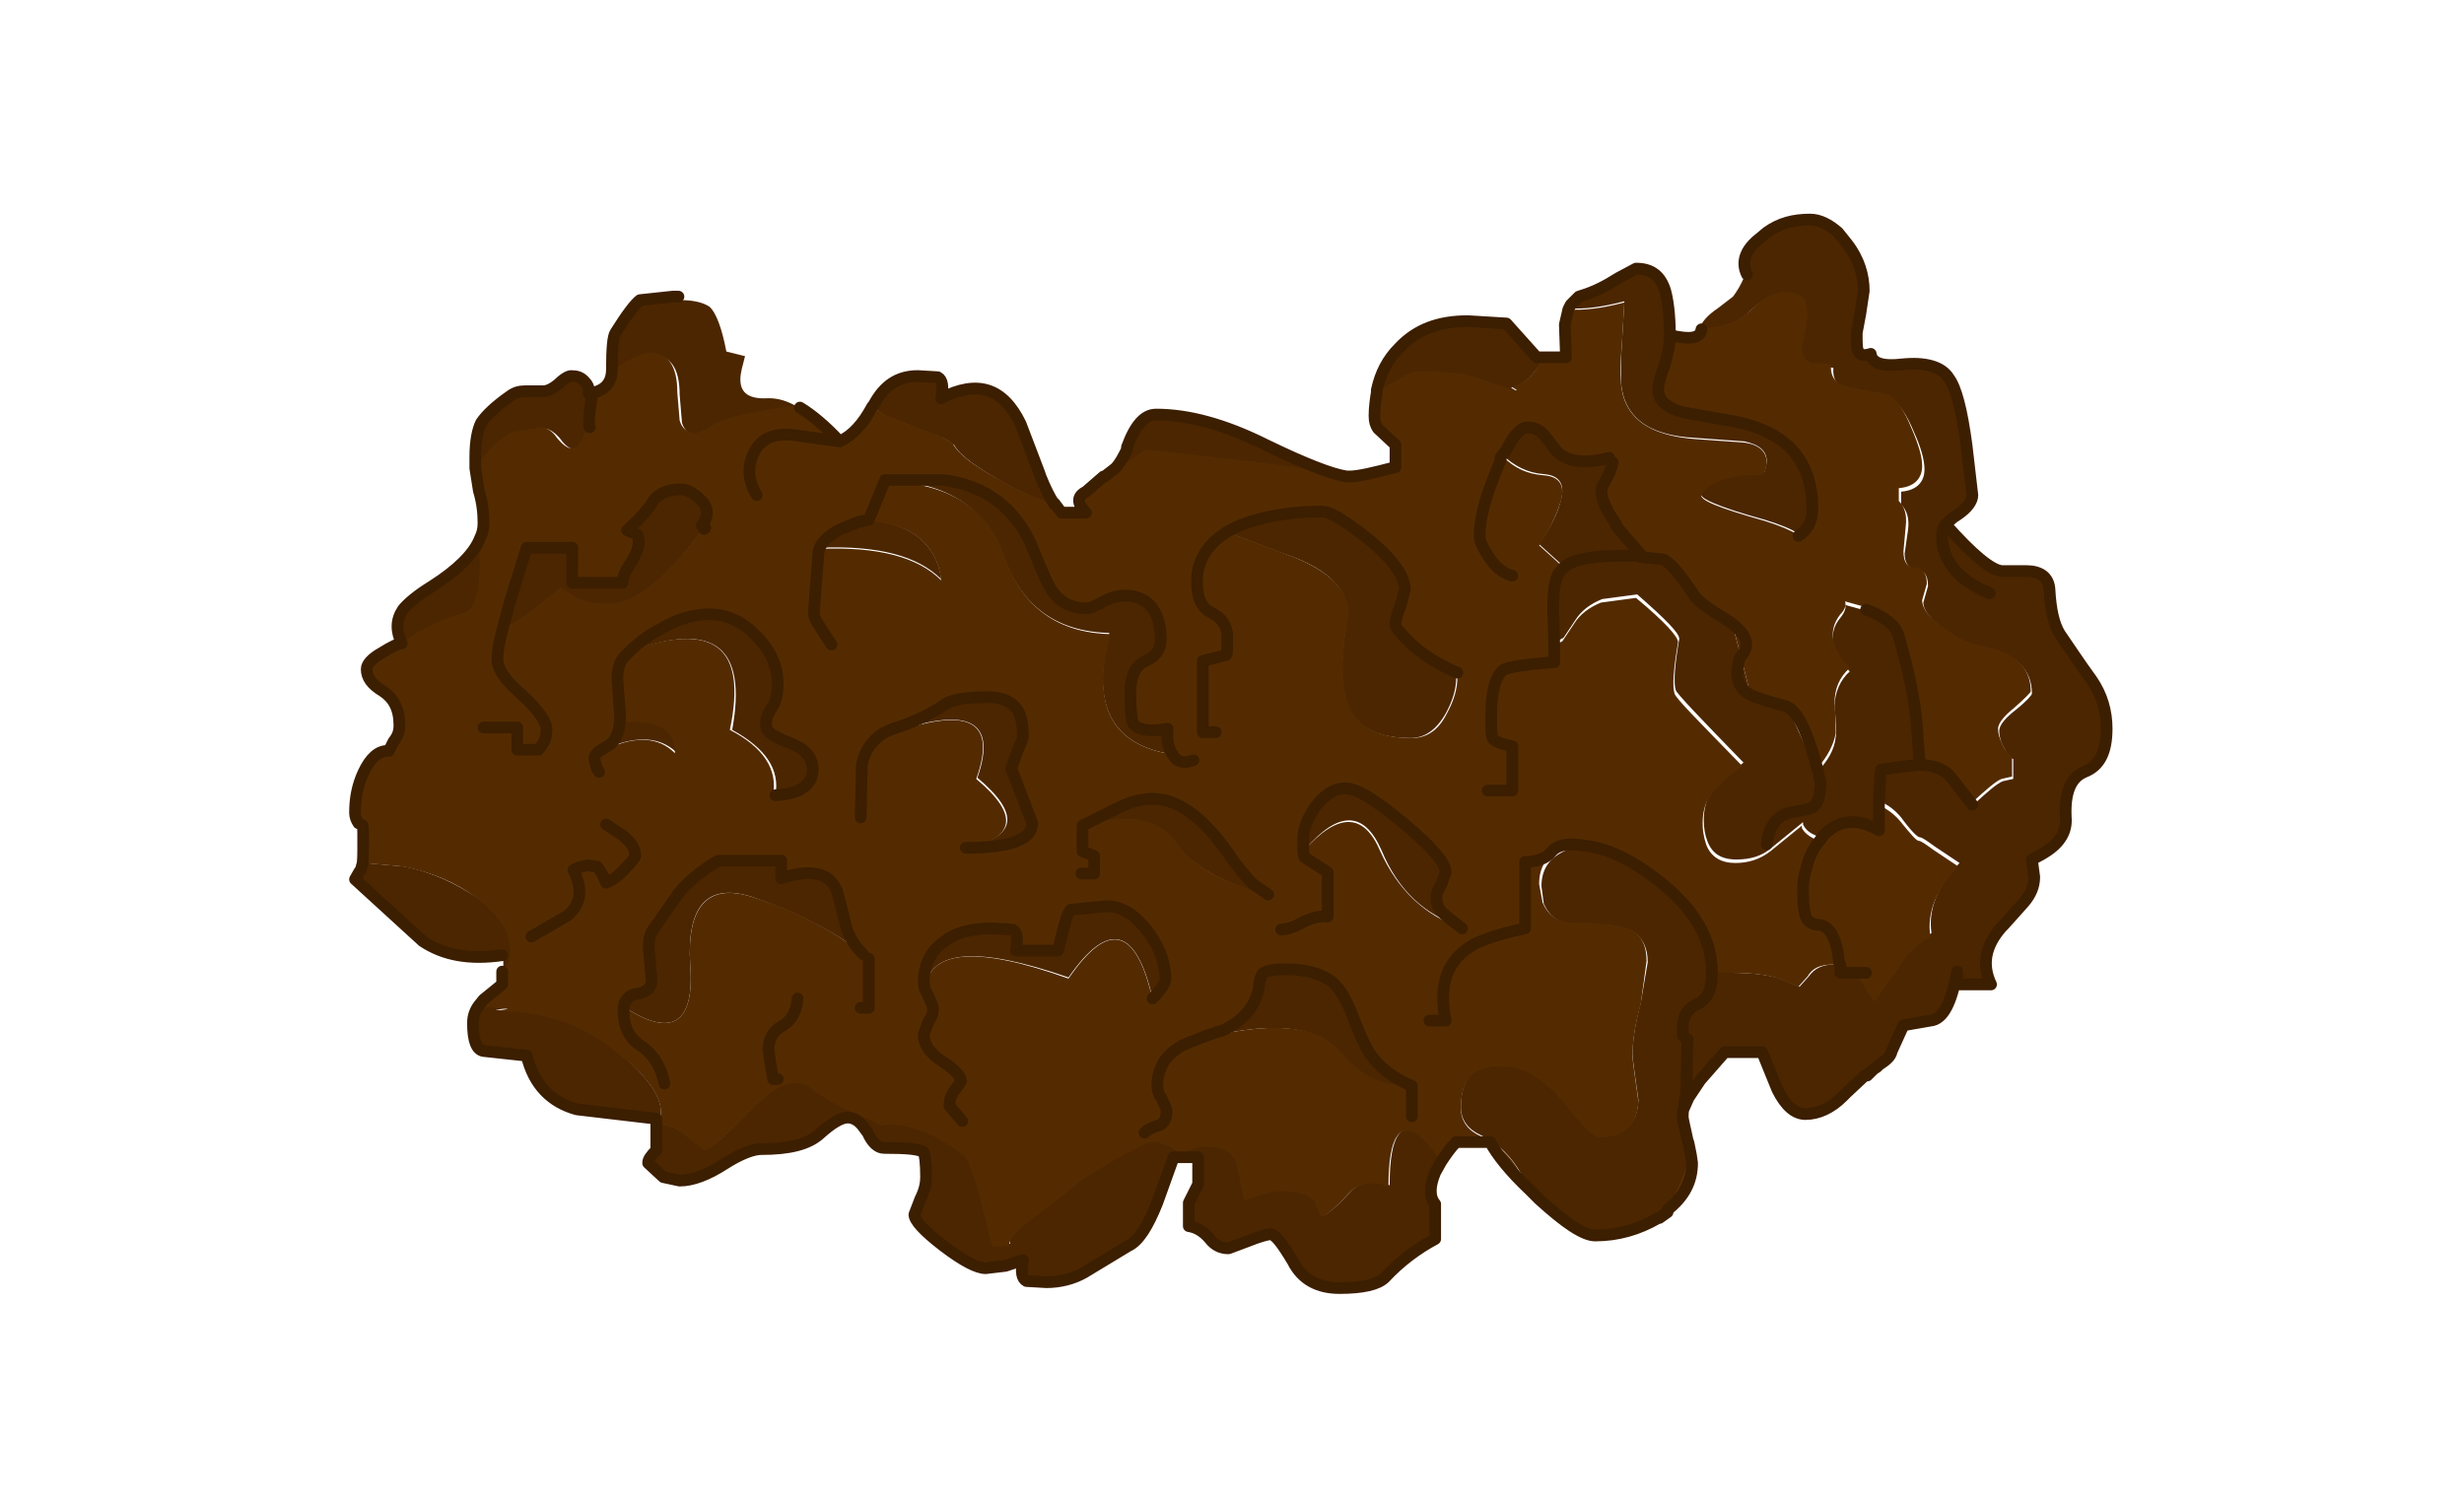 <?xml version="1.0" encoding="utf-8"?>
<!-- Generator: Adobe Illustrator 22.0.1, SVG Export Plug-In . SVG Version: 6.00 Build 0)  -->
<svg version="1.1" id="Layer_1" xmlns="http://www.w3.org/2000/svg" xmlns:xlink="http://www.w3.org/1999/xlink" x="0px" y="0px"
	 viewBox="0 0 211 129" style="enable-background:new 0 0 211 129;" xml:space="preserve">
<style type="text/css">
	.st0{fill:#4B2601;}
	.st1{fill:#542B01;}
	.st2{fill:none;stroke:#3C1E00;stroke-linecap:round;stroke-linejoin:round;stroke-miterlimit:3;}
</style>
<g id="_x31_53" transform="matrix(1, 0, 0, 1, 101, 88)">
	<path class="st0" d="M61.7-33.5c0.7,2.8,1.2,5.2,1.5,7.1l0.3,3.9c1.3,0,2.2,0.4,2.7,1.1l1.8,2.3c1.2-1.1,2-1.8,2.5-2l0.9-0.2v-1.7
		c-0.3-0.1-0.5-0.4-0.8-1c-0.3-0.5-0.4-1-0.4-1.4c0-0.5,0.5-1.1,1.4-1.8c1-0.8,1.4-1.3,1.4-1.4c0-2.1-1.4-3.5-4.3-3.9
		c-0.9-0.1-2-0.6-3.1-1.5c-1.2-0.9-1.9-1.7-1.9-2.4l0.2-0.7l0.2-0.7c0-0.9-0.3-1.4-1-1.4c-0.6-0.1-1-0.5-1-1.4l0.3-2.1
		c0.1-0.9-0.1-1.6-0.6-2.1v-1.1c1.3-0.1,2-0.8,2-1.9c0-0.8-0.3-1.9-0.9-3.2c-0.6-1.5-1.3-2.4-1.9-2.9l-3.2-0.6
		c-1.3-0.2-1.9-0.8-1.8-2L54-56.8c-0.5-0.2-0.8-0.6-0.8-1.3l0.3-1.4l0.2-1.4l-0.2-1.3c-0.3-0.5-0.9-0.7-1.8-0.7
		c-0.8,0-1.7,0.5-2.8,1.5c-1,1-2.5,1.6-4.4,1.6c0.2-0.6,0.7-1.2,1.6-1.8l1.3-1c0.3-0.4,0.7-1,1-1.8c-0.5-1-0.2-2.1,1.1-3.1l0.6-0.5
		c1.1-0.8,2.3-1.1,3.7-1.1c0.8,0,1.6,0.4,2.4,1.1l0.8,1c1,1.3,1.4,2.7,1.4,4l-0.3,2l-0.3,1.6c0,0.8,0,1.3,0.1,1.5
		c0.1,0.4,0.5,0.5,1.1,0.3c0.1,0.8,1,1.1,2.7,0.9c2-0.2,3.4,0.2,4,1.2c0.6,0.8,1.1,2.7,1.5,5.7l0.5,4.3c0,0.5-0.4,1.1-1.3,1.7
		c-0.5,0.3-0.8,0.6-1,1c2.3,2.6,3.9,4,4.8,4h2.1c1.2,0,1.9,0.5,2,1.5c0.2,1.8,0.5,3.1,0.9,3.9c0.6,1.1,1.5,2.4,2.7,3.9
		c0.8,1.3,1.3,2.7,1.3,4.2c0,2-0.6,3.2-1.9,3.7c-1.2,0.5-1.8,1.8-1.6,3.9c0.1,1.2-0.5,2.2-1.8,3c-0.4,0.2-0.7,0.4-1.1,0.6l0.1,1.5
		c0,0.7-0.3,1.5-0.9,2.2l-1.7,1.9l-0.3,0.1l0.1,0C69-7,68.7-5.4,69.5-3.6h-2.9v-1.1c-0.5,2.7-1.2,4.1-2.3,4.2L62-0.1l-1,2.2
		c-0.2,0.4-0.6,0.8-1.1,1.2l0,0l-0.2,0.2c-0.1,0.1-0.3,0.2-0.5,0.4h-0.4l0,0.3l-0.1,0.1l-1.6,1.5l-0.3,0.3c-1,1-2.1,1.5-3.2,1.5
		c-0.9,0-1.7-0.7-2.4-2.1l-1.3-3.2h-3.2l-2.1,2.4l-1,1.5L43.3,6l-0.1,0.9c-0.1,0.3-0.1,0.5-0.1,0.7c0,0.3,0.1,1,0.4,2l0.1,0.3l0.2,1
		v0c-0.6,1.9-1.3,3.5-2,4.8L41,16.1l-0.1,0c-1.6,1-3.4,1.5-5.4,1.5c-1,0-2.5-1-4.8-3.1L30,13.9l-0.7-1.3c-0.8-1.5-2-2.7-3.5-3.4
		c-1.1-0.5-1.7-1.3-1.7-2.4c0-1,0.2-1.8,0.5-2.3c0.5-0.9,1.6-1.3,3.1-1.3c1.8,0,3.5,1,5.2,3.1c1.6,2,2.6,3,3,3c2.2,0,3.3-1,3.4-3.1
		C39,4,38.8,2.7,38.8,2.3c0-1.1,0.2-2.6,0.7-4.4l0.6-3.5c0-1.3-0.5-2.2-1.4-2.7c-0.9-0.4-2.5-0.6-4.9-0.6c-1.3,0-2.1-0.6-2.6-1.7
		L31-12.1c0-1.6,0.8-2.6,2.4-3.2l1.3-0.3c1.1-0.2,2.5,0.2,4,1.1c1.5,0.9,3,2.2,4.5,3.8c1.5,1.6,2.4,3,2.6,4.1L46-4.7l1.1,0
		c2,0,3.6,0.2,4.6,0.6l1.4,0.6l0.8-0.9c0.5-0.7,1.2-1,2.1-1l0.7,0l0,0.4v0.3h1.5l0.3,0.4l1.1,1.7L61.4-5c0.9-1.5,1.9-2.5,3-3.1
		c-0.3-2,0.5-4,2.4-6l-2.1-1.4c-0.7-0.5-1.1-0.8-1.3-0.8c-0.2,0-0.8-0.6-1.6-1.7c-0.5-0.6-1.1-1.1-1.9-1.4l0,2.4
		c-1.9-1-3.5-0.8-4.8,0.5l-0.2,0.3l-0.5-0.3c-0.5-0.2-0.8-0.5-1-0.9l0-0.2l-2.7,2.2c-0.8,0.7-1.8,1-3,1c-1.3,0-2.1-0.5-2.5-1.6
		c-0.2-0.5-0.3-1.1-0.3-1.8c0-0.9,0.2-1.6,0.5-2.1c0.4-0.7,1.4-1.6,2.9-2.8c-3.7-3.8-5.7-5.9-5.8-6.2c-0.2-0.6-0.1-2.1,0.3-4.4
		c0-0.5-1.2-1.7-3.6-3.8l-3,0.4c-1,0.4-1.8,1-2.3,1.8l-1,1.5l-0.7,0.4L32-35.8c0-1.3,0.1-2.2,0.3-2.8l0.1-0.3l0.5-0.6l-2.1-1.9
		c0.9-1.3,1.6-2.6,1.9-3.9c0.3-1.3-0.2-2-1.5-2.1c-1.4-0.1-2.5-0.7-3.5-1.6L27.6-49l0.2-0.3c0.7-1.4,1.3-2.1,1.9-2.1
		c0.5,0,1,0.2,1.4,0.6l1,1.3c0.9,1.1,2.4,1.3,4.6,0.7l0,0.2l0.3,0.2c-0.1,0.6-0.4,1.2-0.8,1.9c-0.4,0.6,0,1.7,1.1,3.4l0,0.1l0.3,0.4
		l0.3-0.2l-0.2,0.3l1.9,2.2l1.9,0.2l2.7,3.1c0.3,0.4,1.3,1.2,3.1,2.3l0.8,3l0.8,3.2c0.6,0.3,1.6,0.6,3.1,1l0.1,0.1l2.5,5.5
		c0.9-0.9,1.5-1.9,1.6-3c0.1-0.5,0-1.4-0.1-2.6c0-1.2,0.5-2.3,1.3-3c-1.6-1.7-1.9-3.3-0.8-4.6c0.4-0.5,0.5-0.9,0.4-1.1l1.8,0.5
		C60.5-35.2,61.4-34.4,61.7-33.5 M60.1-22.2l3-0.4L60.1-22.2 M43.1,0l1-1.9C43.5-1.4,43.1-0.8,43.1,0 M53-42.3
		c-0.6-0.4-1.6-0.8-2.9-1.2c-4-1.1-5.8-1.9-5.4-2.3c0.8-1.1,2.6-1.7,5.2-1.6l0.2-0.2l0.2-0.8c0-1-0.6-1.5-1.9-1.8l-4.2-0.3
		c-4.1-0.2-6.2-1.8-6.4-4.9c0-0.8,0-2,0.1-3.4l0.2-3.4c-1.9,0.5-3.5,0.7-4.8,0.6l0.2-0.4l0.7-0.7l0.3-0.1c1-0.3,2-0.8,3.1-1.5
		l1.5-0.8c1.3,0,2.1,0.6,2.5,1.9c0.2,0.7,0.4,2,0.4,3.8c0,0.8-0.2,1.7-0.5,2.7c-0.4,1-0.5,1.6-0.5,1.9c0,1,0.7,1.6,2.1,2l4.5,0.8
		c4.4,0.9,6.6,3.3,6.6,7.5C54.2-43.5,53.8-42.8,53-42.3 M16.9-54.6c0.3-1.4,0.9-2.6,1.9-3.6c1.5-1.5,3.4-2.3,5.9-2.3l3.3,0.2
		l2.6,2.9h0.6l-0.4,0.7c-0.7,1.1-1.5,1.7-2.4,1.9c0.7,0.4,0.6,0.4-0.1,0.2l-2.4-0.8c-1.2-0.5-3.1-0.7-5.5-0.7
		c-0.5,0-1.6,0.6-3.3,1.7l-0.2,0.1L16.9-54.6 M-6.8-47l0.1,0l0,0l0.9-0.7c0.4-0.5,0.7-1,1-1.6l0-0.1l0-0.1c0.7-1.9,1.5-2.8,2.5-2.8
		c2.7,0,5.8,0.9,9.4,2.6c3.3,1.6,5.6,2.5,6.9,2.7l0,0c-2.9-0.6-8.6-1.3-17.1-2.2l-1.9,1.3C-5.5-47.6-6.1-47.2-6.8-47L-7-46.9
		L-6.8-47 M-10.8-44.9c-0.9-0.1-2.3-0.7-4.3-1.8c-2.3-1.3-3.7-2.3-4.2-3.2l-0.9-0.6c-1.5-0.5-3-1.1-4.5-1.7
		c-0.5-0.2-0.9-0.4-1.3-0.8c0,0.7-0.3,1.2-0.7,1.7c-0.6,0.6-1.4,1-2.5,1c1.1-0.5,2-1.5,2.8-3l0.1-0.1c0.9-1.7,2.1-2.5,3.8-2.5
		l1.7,0.1c0.4,0.2,0.5,0.8,0.3,1.8c3.1-1.6,5.3-0.9,6.8,2.2l1.6,4.2l0.1,0.3C-11.6-46.3-11.2-45.5-10.8-44.9 M5.2-43
		c1.9-0.7,4.2-1.1,6.8-1.1c0.7,0,2,0.7,3.9,2.3c2.1,1.7,3.2,3.1,3.2,4.4L18.8-36c-0.2,0.7-0.4,1.2-0.4,1.5c0,0.2,0.4,0.7,1.3,1.6
		c1,1,2.3,1.8,4,2.5v0.4c0,1-0.3,2-0.9,3.1c-0.8,1.4-1.8,2.1-3,2.1c-3.5,0-5.4-1.4-5.8-4.3c-0.2-1.6,0-3.7,0.4-6.5
		c-0.1-2.2-2-3.9-5.8-5.1l-3.9-1.5l-0.5-0.4L5.2-43 M27.5-48.6l-0.1-0.2l0.3-0.2l-0.1,0.2L27.5-48.6 M17.3-15.2
		c-1.5-3.4-3.7-3.4-6.6,0l0-1.1c0-0.9,0.4-1.9,1.1-2.8c0.8-1,1.6-1.5,2.5-1.5c1,0,2.6,1,5,3s3.6,3.4,3.6,4.2l-0.4,1.1
		c-0.2,0.5-0.4,0.9-0.4,1.1c0,0.6,0.3,1.1,0.8,1.5l1.4,1.1C21-9.6,18.7-11.8,17.3-15.2 M-0.4-15.8c-1.5-2.1-4.1-2.5-8-1.4l3-1.5
		c1-0.5,2.1-0.8,3-0.8c2.1,0,4.2,1.5,6.3,4.4c1.1,1.5,1.8,2.5,2.3,2.9l1.3,0.9C3.7-12.4,1-13.9-0.4-15.8 M-42.1,9.3l1.4,1.1
		c0.5,0,1.8-1.1,4-3.4c2-2.1,3.6-2.8,4.9-2.1c1.3,1.1,3.1,2,5.4,2.8l0.9,0.5l0.6-0.1c2.1,0,4.3,0.9,6.6,2.7c0.5,0.8,0.9,2.1,1.4,3.9
		l1,3.9l1.4-0.1c-0.1-0.6,0.5-1.3,1.6-2l3.1-2.4c0.8-0.9,2.3-1.9,4.4-3c1.8-1,2.8-1.5,3-1.5c1.3,0,2.1,0.4,2.6,1.3
		c0.5-0.6,1.2-0.9,2.2-0.9c1.6,0,2.5,0.6,2.7,1.9c0.3,1.7,0.5,2.6,0.6,2.7C7,14.2,8,13.9,8.8,13.9c1.5,0,2.4,0.3,2.9,0.9l0.5,1.3
		c0.5-0.1,1.3-0.8,2.4-2c0.8-0.9,2-1.1,3.4-0.6c0-4.4,1-5.7,2.9-4.1c0.6,0.5,1.1,1.2,1.6,2.1l-0.5,0.9c-0.5,1.2-0.5,2.1,0,2.7v3
		c-1.5,0.8-3,1.9-4.3,3.3c-0.6,0.6-1.9,0.9-3.9,0.9c-1.8,0-3.2-0.7-4-2.3c-0.9-1.5-1.5-2.3-1.9-2.3c-0.3,0-1,0.2-2,0.6l-1.6,0.6
		c-0.7,0-1.2-0.3-1.6-0.8c-0.5-0.6-1.1-1-1.8-1.1V15l0.4-0.8l0.4-0.8v-2.3h-2.1l-1.4,3.9c-0.8,2-1.6,3.3-2.5,3.7l-3.8,2.3
		c-0.9,0.5-2,0.8-3.2,0.8l-1.7-0.1c-0.4-0.2-0.5-0.8-0.3-1.8l-1.5,0.5l-1.7,0.2c-0.7,0-1.9-0.6-3.6-1.9c-1.7-1.3-2.5-2.2-2.5-2.7
		l0.5-1.3c0.4-0.8,0.5-1.4,0.5-1.9c0-1.2-0.1-1.9-0.2-2.1c-0.3-0.3-1.4-0.4-3.4-0.4c-0.5,0-1-0.4-1.4-1.3l-0.3-0.4
		c-0.4-0.6-0.9-0.9-1.4-0.9c-0.6,0-1.4,0.5-2.4,1.4c-1,0.9-2.6,1.3-5,1.3c-0.7,0-1.8,0.4-3.2,1.3c-1.4,0.9-2.7,1.4-3.8,1.4l-1.4-0.3
		l-1.3-1.2c0-0.3,0.2-0.6,0.7-1.1V8.2C-43.6,8.3-42.8,8.7-42.1,9.3 M-57.5-1.7l-1.1,0.2c3.9-0.1,7.4,1.1,10.4,3.5
		c2.5,2,3.8,3.8,3.8,5.2v0.5l-6.8-0.8c-2.2-0.6-3.7-2.1-4.3-4.6L-59.6,2c-0.6-0.1-0.9-0.9-0.9-2.4c0-0.6,0.2-1.1,0.5-1.5L-57.5-1.7
		 M-69.8-14.1l3.4,0.3c2.5,0.5,4.5,1.5,6.3,2.7c1.9,1.4,2.9,3,2.9,4.6c0,0.5-0.2,1.1-0.7,1.8v-1.5c-2.8,0.4-5,0-6.8-1.2l-5.8-5.3
		l0.4-0.7l0.1-0.1l0.1-0.4L-69.8-14.1 M-61-35.4c-1.6,0.4-3.4,1.2-5.4,2.6c-0.5-1.1-0.5-2,0.1-2.9c0.4-0.5,1.2-1.2,2.5-2
		c2.2-1.4,3.6-2.8,4.1-4.1C-59.4-37.8-59.9-35.6-61-35.4 M-50.5-51.4c0,0.4-0.2,0.8-0.4,1.2c-0.3,0.5-0.5,0.7-0.8,0.7
		c-0.4,0-0.9-0.3-1.3-0.9c-0.5-0.6-1-0.9-1.4-0.9l-2.3,0.4c-0.9,0.3-2,1.3-3.4,3.1l0-1c0-1.3,0.2-2.3,0.5-2.9
		c0.4-0.6,1.2-1.4,2.5-2.3c0.4-0.3,0.8-0.4,1.3-0.4l1.5,0c0.4,0,0.8-0.2,1.3-0.6c0.5-0.5,0.9-0.7,1.1-0.7c0.5,0,0.8,0.1,1.1,0.4
		c0.3,0.3,0.5,0.6,0.4,1.1C-50.6-52.4-50.6-51.5-50.5-51.4 M-39.4-51.6c-1,0.6-1.6,0.9-1.8,0.9c-0.7,0-1.2-0.4-1.4-1.1l-0.2-2.4
		c0-2.3-0.8-3.4-2.4-3.4c-0.6,0-1.6,0.5-3.2,1.5c0-1.8,0.1-2.8,0.3-3.1c1-1.6,1.7-2.5,2.1-2.8l2.8-0.3h0.5c1.3,0,2.1,0.3,2.5,0.6
		c0.5,0.5,1,1.7,1.4,3.8l1.6,0.4c-0.2,0.8-0.4,1.4-0.4,2c0,1.2,0.8,1.7,2.4,1.6c0.8,0,1.6,0.2,2.6,0.8
		C-36.2-52.6-38.5-52.1-39.4-51.6 M1.3,1.1c0.7-0.3,1.5-0.6,2.5-0.9c1.8-0.9,2.7-2.1,3-3.6C6.8-4,7-4.4,7.1-4.6c0.3-0.3,1-0.4,2-0.4
		c1.8,0,3.1,0.4,4,1.1c0.6,0.5,1.2,1.5,1.7,2.8c0.6,1.6,1.1,2.7,1.5,3.3c0.8,1.2,2,2.1,3.6,2.8c-2.2,0.4-4.2-0.5-6.2-2.8
		C11.8-0.3,7.6-0.6,1.3,1.1 M-58-34l0.7-2.6l1.4-4.5h3.9v3h4.3c0-0.4,0.2-0.9,0.7-1.7c0.5-0.7,0.7-1.4,0.7-1.9l-0.1-0.5l-0.9-0.4
		c0.9-0.8,1.7-1.6,2.3-2.6c0.5-0.6,1.3-0.9,2.3-0.9c0.5,0,1.1,0.3,1.7,0.9c0.7,0.7,0.7,1.4,0.1,2.2c0.1,0,0.3,0.1,0.3,0.2l-0.1,0.1
		l-1.9,2.3c-2.5,2.9-4.6,4.3-6.4,4.3c-1.3,0-2.3-0.2-3-0.7c-0.7-0.5-1.1-0.7-1.1-0.7l-2.9,2.3L-58-34 M-20.4-38.4
		c-2-2-5.4-2.9-10.4-2.7c0.2-0.5,0.8-1.1,1.8-1.6l1.5-0.6l0.9-0.2C-22.9-43.1-20.8-41.4-20.4-38.4 M-6-33.8
		c-4.5-0.1-7.6-2.3-9.1-6.7c-1.5-4-4.8-6.2-10.1-6.4h5c3.7,0.5,6.3,2.5,7.7,6c0.8,2,1.3,3.1,1.6,3.5c0.7,1,1.7,1.5,3,1.5
		c0.2,0,0.7-0.2,1.4-0.6S-5.1-37-4.6-37c1,0,1.8,0.4,2.3,1.1c0.5,0.7,0.7,1.6,0.7,2.7c0,0.8-0.4,1.4-1.3,1.8s-1.3,1.4-1.3,2.7
		c0,1.5,0.1,2.3,0.2,2.6c0.4,0.6,1.4,0.8,3,0.5C-1.1-24.7-1-24-0.6-23.4C-5.8-24.2-7.6-27.6-6-33.8 M-42.3-49.6l-0.1-0.5L-42.3-49.6
		L-42.3-49.6 M-47.1-32.2c0.7-0.7,1.6-1.4,2.6-1.9c1.5-0.9,2.9-1.3,4.2-1.3c1.5,0,2.9,0.6,4.1,1.9c1.2,1.2,1.8,2.6,1.8,4
		c0,1-0.2,1.7-0.5,2.1s-0.5,0.9-0.5,1.5s0.7,1,2,1.5c1.3,0.5,2,1.2,2,2.3c0,1.3-1.1,2.1-3.2,2.2c0.4-2.2-0.8-4-3.7-5.6
		C-37-32.6-39.8-34.9-47.1-32.2 M-48-26.2c3.3-0.4,4.9,0.5,4.9,2.6c-1.4-1.3-3.3-1.4-5.8-0.4l-0.1-0.1C-48.5-24.3-48.1-25-48-26.2
		 M-47.6-1.8c0.1-0.6,0.5-1,1.1-1.1c0.8-0.1,1.3-0.5,1.3-1.1l-0.2-2.3c-0.1-0.9,0-1.5,0.2-1.9l2.3-3.3c0.8-1,1.9-1.9,3.4-2.8h5.4
		v1.5c2.8-0.9,4.4-0.4,4.9,1.5l0.7,2.8c0.3,0.9,0.8,1.6,1.4,2.2c-2.5-2-5.7-3.6-9.5-4.9c-3.8-1.2-5.6,0.7-5.3,5.8
		C-41.5-0.3-43.5,0.9-47.6-1.8 M-25.9-24.8c0.4-0.4,0.9-0.6,1.4-0.8c1.6-0.5,3.1-1.2,4.3-2c0.6-0.5,1.9-0.7,3.8-0.7
		c1.1,0,1.8,0.3,2.3,0.8c0.5,0.5,0.7,1.4,0.7,2.6c0,0.1-0.2,0.6-0.5,1.3l-0.5,1.4l1.8,4.7c0,1.4-1.9,2.1-5.7,2.1
		c4.4-0.9,4.7-2.9,1-6C-15.5-26.6-18.3-27.7-25.9-24.8 M-21.8-3.3l-0.1-0.5c0-1.6,0.6-2.8,1.8-3.6c1-0.8,2.4-1.1,4.1-1.1l1.7,0.1
		c0.4,0.2,0.5,0.8,0.3,1.8h3.6c0.5-2.1,0.8-3.3,1.1-3.5l3.1-0.3c1.3,0,2.5,0.8,3.6,2.3c1,1.4,1.4,2.7,1.4,3.9c0,0.4-0.4,1-1.1,1.7
		c-1.4-6.1-3.8-6.7-7.2-1.8C-17.3-7-21.4-6.7-21.8-3.3"/>
	<path class="st1" d="M-60-1.8l0.4-0.5l1.6-1.3v-1.1c0.5-0.6,0.7-1.2,0.7-1.8c0-1.7-1-3.2-2.9-4.6c-1.7-1.3-3.8-2.2-6.3-2.7
		l-3.4-0.3l-0.1,0.3c0.1-0.2,0.1-0.9,0.1-2c0-1.1,0-1.6-0.1-1.4c-0.1,0.1-0.2,0-0.4-0.3c-0.2-0.3-0.3-0.6-0.3-0.9
		c0-1.2,0.2-2.3,0.7-3.4c0.6-1.3,1.3-1.9,2.1-1.9l0.1,0l0.4-0.8c0.4-0.5,0.5-0.9,0.5-1.4c0-1.4-0.5-2.3-1.4-2.9
		c-1-0.6-1.4-1.2-1.4-1.9c0-0.4,0.4-0.9,1.3-1.4c0.8-0.5,1.4-0.8,1.7-0.8c2-1.4,3.8-2.2,5.4-2.6c1.1-0.3,1.6-2.4,1.3-6.4
		c0.2-0.4,0.3-0.8,0.3-1.3c0-0.9-0.1-1.8-0.4-2.8l-0.3-1.9c1.3-1.7,2.4-2.8,3.4-3.1l2.3-0.4c0.5,0,1,0.3,1.4,0.9
		c0.5,0.6,0.9,0.9,1.3,0.9c0.3,0,0.5-0.2,0.8-0.7c0.2-0.4,0.4-0.8,0.4-1.2c-0.1-0.1-0.1-1,0.2-2.7c1.4-0.2,2-0.9,2-2.1
		c1.6-1,2.6-1.5,3.2-1.5c1.6,0,2.4,1.1,2.4,3.4l0.2,2.4c0.2,0.7,0.7,1.1,1.4,1.1c0.2,0,0.8-0.3,1.8-0.9c0.9-0.5,3.2-1,6.9-1.5
		c1,0.6,2.2,1.6,3.4,2.9c1.1,0,2-0.4,2.5-1c0.4-0.5,0.7-1,0.7-1.7c0.3,0.3,0.8,0.6,1.3,0.8c1.5,0.6,3,1.2,4.5,1.7l0.9,0.6
		c0.5,0.9,1.8,1.9,4.2,3.2c2,1.1,3.4,1.7,4.3,1.8l0.6,0.8H-8c-0.8-0.8-0.8-1.4,0-1.8l1.2-1.1c0.6-0.2,1.3-0.6,2-1.1l1.9-1.3
		c8.5,0.9,14.2,1.6,17.1,2.2l0,0h0.3c0.7,0,2-0.3,3.9-0.8v-1.9L17-51.3c-0.2-0.3-0.3-0.6-0.3-1.1c0-0.7,0.1-1.4,0.2-2l0.2-0.1
		c1.7-1.1,2.8-1.7,3.3-1.7c2.5,0,4.3,0.2,5.5,0.7l2.4,0.8c0.7,0.2,0.8,0.2,0.1-0.2c1-0.2,1.8-0.8,2.4-1.9l0.4-0.7h1.9L33-60.2
		l0.3-1.3c1.3,0.1,2.9-0.1,4.8-0.6l-0.2,3.4c-0.1,1.4-0.2,2.6-0.1,3.4c0.2,3,2.3,4.6,6.4,4.9l4.2,0.3c1.3,0.2,1.9,0.8,1.9,1.8
		l-0.2,0.8l-0.2,0.2c-2.6-0.1-4.4,0.5-5.2,1.6c-0.3,0.5,1.5,1.2,5.4,2.3c1.3,0.4,2.2,0.8,2.9,1.2c0.8-0.5,1.2-1.3,1.2-2.3
		c0-4.1-2.2-6.6-6.6-7.5L43-52.8c-1.4-0.4-2.1-1-2.1-2c0-0.2,0.2-0.8,0.5-1.9c0.4-1,0.5-1.9,0.5-2.7c1.7,0.4,2.6,0.3,2.7-0.5
		c1.9,0,3.3-0.6,4.4-1.6c1-1,2-1.5,2.8-1.5c0.9,0,1.5,0.3,1.8,0.7l0.2,1.3l-0.2,1.4l-0.3,1.4c0,0.6,0.3,1.1,0.8,1.3l1.7,0.1
		c-0.1,1.2,0.5,1.8,1.8,2l3.2,0.6c0.6,0.4,1.3,1.4,1.9,2.9c0.6,1.4,0.9,2.4,0.9,3.2c0,1.1-0.7,1.8-2,1.9v1.1
		c0.5,0.5,0.7,1.2,0.6,2.1L62-40.8c0,0.9,0.3,1.4,1,1.4c0.7,0.1,1,0.5,1,1.4l-0.2,0.7l-0.2,0.7c0,0.7,0.6,1.5,1.9,2.4
		c1.2,0.9,2.2,1.3,3.1,1.5c2.9,0.5,4.3,1.8,4.3,3.9c0,0.1-0.5,0.6-1.4,1.4c-1,0.8-1.4,1.4-1.4,1.8c0,0.4,0.1,0.8,0.4,1.4
		c0.3,0.6,0.6,0.9,0.8,1v1.7l-0.9,0.2c-0.5,0.2-1.3,0.9-2.5,2l-1.8-2.3c-0.5-0.7-1.5-1.1-2.7-1.1l-0.3-3.9c-0.2-2-0.7-4.3-1.5-7.1
		c-0.2-0.9-1.2-1.7-2.8-2.3l-1.8-0.5c0.1,0.3,0,0.7-0.4,1.1c-1.1,1.4-0.8,2.9,0.8,4.6c-0.9,0.8-1.3,1.8-1.3,3
		c0.1,1.3,0.1,2.2,0.1,2.6c-0.2,1-0.7,2-1.6,3l-2.5-5.5L52-27.5c-1.4-0.4-2.5-0.7-3.1-1l-0.8-3.2l-0.8-3c-1.8-1.1-2.9-1.9-3.1-2.3
		l-2.7-3.1l-1.9-0.2l-1.9-2.2l0.2-0.3l-0.3,0.2L37.4-43l0-0.1c-1.1-1.6-1.5-2.7-1.1-3.4c0.4-0.7,0.7-1.3,0.8-1.9l-0.3-0.2l0-0.2
		c-2.2,0.6-3.8,0.3-4.6-0.7l-1-1.3c-0.4-0.4-0.8-0.6-1.4-0.6c-0.6,0-1.2,0.7-1.9,2.1L27.6-49l0.1,0.1c1,1,2.1,1.5,3.5,1.6
		c1.3,0.1,1.8,0.8,1.5,2.1c-0.4,1.3-1,2.6-1.9,3.9l2.1,1.9l-0.5,0.6l-0.1,0.3C32.1-38,32-37.1,32-35.8l0.1,3.1l0.7-0.4l1-1.5
		c0.5-0.8,1.3-1.4,2.3-1.8l3-0.4c2.4,2,3.6,3.3,3.6,3.8c-0.4,2.3-0.5,3.8-0.3,4.4c0.1,0.4,2.1,2.4,5.8,6.2c-1.5,1.1-2.5,2.1-2.9,2.8
		c-0.3,0.5-0.5,1.2-0.5,2.1c0,0.6,0.1,1.2,0.3,1.8c0.4,1.1,1.3,1.6,2.5,1.6c1.1,0,2.1-0.3,3-1l2.7-2.2l0,0.2c0.2,0.4,0.6,0.7,1,0.9
		l0.5,0.3l0.2-0.3c1.3-1.4,2.9-1.6,4.8-0.5l0-2.4c0.7,0.3,1.4,0.8,1.9,1.4c0.9,1.1,1.4,1.7,1.6,1.7c0.2,0,0.6,0.3,1.3,0.8l2.1,1.4
		c-1.9,2-2.7,3.9-2.4,6c-1.1,0.6-2.1,1.6-3,3.1l-1.8,2.5l-1.1-1.7l-0.3-0.4h-1.5V-5l0-0.4l-0.7,0c-1,0-1.7,0.3-2.1,1l-0.8,0.9
		l-1.4-0.6c-1-0.4-2.6-0.6-4.6-0.6l-1.1,0l-0.3-2.1c-0.2-1.1-1.1-2.5-2.6-4.1c-1.5-1.6-3.1-2.8-4.5-3.8c-1.5-0.9-2.8-1.3-4-1.1
		l-1.3,0.3c-1.6,0.5-2.4,1.6-2.4,3.2l0.3,1.6c0.5,1.1,1.3,1.7,2.6,1.7c2.4,0,4,0.2,4.9,0.6c1,0.5,1.4,1.4,1.4,2.7L39.5-2
		c-0.5,1.8-0.7,3.2-0.7,4.4c0,0.4,0.2,1.7,0.5,3.9c-0.1,2.1-1.2,3.1-3.4,3.1c-0.4,0-1.4-1-3-3c-1.7-2-3.4-3.1-5.2-3.1
		c-1.5,0-2.6,0.4-3.1,1.3c-0.3,0.5-0.5,1.3-0.5,2.3c0,1.1,0.6,1.9,1.7,2.4c1.5,0.7,2.7,1.8,3.5,3.4l0.7,1.3c-1.7-1.6-2.8-3-3.4-4.1
		h-2.9c-0.5,0.5-0.9,1.1-1.3,1.7c-0.5-0.9-1-1.6-1.6-2.1c-1.9-1.6-2.9-0.3-2.9,4.1c-1.4-0.5-2.6-0.3-3.4,0.6c-1.1,1.2-1.9,1.9-2.4,2
		l-0.5-1.3c-0.5-0.6-1.5-0.9-2.9-0.9c-0.8,0-1.8,0.3-3.1,0.8c-0.1-0.1-0.3-1-0.6-2.7c-0.2-1.3-1.1-1.9-2.7-1.9c-1,0-1.7,0.3-2.2,0.9
		c-0.5-0.9-1.4-1.3-2.6-1.3c-0.2,0-1.2,0.5-3,1.5c-2.1,1.2-3.5,2.2-4.4,3l-3.1,2.4c-1.1,0.8-1.6,1.5-1.6,2l-1.4,0.1l-1-3.9
		c-0.4-1.8-0.9-3.1-1.4-3.9c-2.3-1.8-4.5-2.7-6.6-2.7l-0.6,0.1l-0.9-0.5C-28.7,7-30.5,6.1-31.8,5c-1.3-0.7-2.9,0-4.9,2.1
		c-2.2,2.3-3.6,3.4-4,3.4l-1.4-1.1c-0.7-0.6-1.4-1-2.3-1.1V7.8V7.3c0-1.5-1.3-3.3-3.8-5.2c-3-2.4-6.5-3.6-10.4-3.5l1.1-0.2L-60-1.8
		 M63.1-22.5l-3,0.4L63.1-22.5 M44.1-1.9l-1,1.9C43.1-0.8,43.5-1.4,44.1-1.9 M43.2,6.9L43.3,6L43.6,6L43.2,6.9 M58.9,4.1l0-0.3h0.4
		C59.1,3.9,59,4,58.9,4.1 M70.4-8.6L70.4-8.6l0.2-0.1L70.4-8.6L70.4-8.6 M4.3-42.6l0.5,0.4l3.9,1.5c3.8,1.3,5.7,3,5.8,5.1
		c-0.5,2.8-0.6,4.9-0.4,6.5c0.4,2.9,2.3,4.3,5.8,4.3c1.3,0,2.3-0.7,3-2.1c0.6-1.1,0.9-2.1,0.9-3.1v-0.4c-1.7-0.7-3-1.6-4-2.5
		c-0.9-0.9-1.3-1.4-1.3-1.6c0-0.3,0.1-0.8,0.4-1.5l0.4-1.5c0-1.2-1.1-2.7-3.2-4.4c-1.9-1.5-3.2-2.3-3.9-2.3c-2.6,0-4.9,0.4-6.8,1.1
		L4.3-42.6 M27.6-48.8l0.1-0.2l-0.3,0.2l0.1,0.2L27.6-48.8 M24.2-8.5l-1.4-1.1C22.3-10,22-10.5,22-11.1c0-0.3,0.1-0.6,0.4-1.1
		l0.4-1.1c0-0.8-1.2-2.2-3.6-4.2s-4-3-5-3c-0.9,0-1.7,0.5-2.5,1.5c-0.7,1-1.1,1.9-1.1,2.8l0,1.1c3-3.4,5.2-3.3,6.6,0
		C18.7-11.8,21-9.6,24.2-8.5 M7.6-11.4l-1.3-0.9c-0.5-0.5-1.3-1.4-2.3-2.9c-2.1-2.9-4.2-4.4-6.3-4.4c-1,0-2,0.3-3,0.8l-3,1.5
		c3.9-1.1,6.5-0.7,8,1.4C1-13.9,3.7-12.4,7.6-11.4 M41.8,15.6c0.7-1.3,1.4-2.9,2-4.8l0.1,0.7C43.8,13.2,43.1,14.5,41.8,15.6 M13.7,2
		c2,2.3,4,3.2,6.2,2.8c-1.5-0.6-2.7-1.6-3.6-2.8c-0.4-0.6-0.9-1.7-1.5-3.3c-0.5-1.3-1.1-2.2-1.7-2.8c-0.9-0.7-2.2-1.1-4-1.1
		c-1,0-1.7,0.1-2,0.4C7-4.4,6.8-4,6.8-3.4c-0.2,1.5-1.2,2.8-3,3.6c-1,0.3-1.8,0.6-2.5,0.9C7.6-0.6,11.8-0.3,13.7,2 M-55.9-35.4
		l2.9-2.3c0,0,0.4,0.2,1.1,0.7c0.7,0.5,1.7,0.7,3,0.7c1.8,0,3.9-1.4,6.4-4.3l1.9-2.3l0.1-0.1c-0.1-0.1-0.2-0.2-0.3-0.2
		c0.7-0.8,0.6-1.5-0.1-2.2c-0.6-0.6-1.2-0.9-1.7-0.9c-1,0-1.8,0.3-2.3,0.9c-0.7,1-1.4,1.8-2.3,2.6l0.9,0.4l0.1,0.5
		c0,0.5-0.2,1.2-0.7,1.9c-0.5,0.8-0.7,1.3-0.7,1.7h-4.3v-3h-3.9l-1.4,4.5L-58-34L-55.9-35.4 M-26.6-43.4l-0.9,0.2l-1.5,0.6
		c-1,0.5-1.6,1-1.8,1.6c5-0.2,8.4,0.7,10.4,2.7C-20.8-41.4-22.9-43.1-26.6-43.4 M-0.6-23.4C-1-24-1.1-24.7-0.9-25.6
		c-1.6,0.3-2.6,0.2-3-0.5c-0.1-0.2-0.2-1.1-0.2-2.6c0-1.4,0.4-2.3,1.3-2.7s1.3-1.1,1.3-1.8c0-1.1-0.2-2-0.7-2.7
		C-2.8-36.6-3.6-37-4.6-37c-0.5,0-1.1,0.2-1.8,0.6s-1.2,0.6-1.4,0.6c-1.3,0-2.3-0.5-3-1.5c-0.3-0.4-0.8-1.5-1.6-3.5
		c-1.5-3.5-4-5.5-7.7-6h-5c5.3,0.2,8.7,2.3,10.1,6.4c1.5,4.4,4.6,6.6,9.1,6.7C-7.6-27.6-5.8-24.2-0.6-23.4 M-42.3-49.6l-0.1-0.5
		L-42.3-49.6L-42.3-49.6 M-38.5-25.5c2.9,1.5,4.1,3.4,3.7,5.6c2.1-0.2,3.2-0.9,3.2-2.2c0-1.1-0.7-1.9-2-2.3c-1.3-0.5-2-1-2-1.5
		s0.2-1,0.5-1.5s0.5-1.2,0.5-2.1c0-1.4-0.6-2.7-1.8-4c-1.2-1.3-2.6-1.9-4.1-1.9c-1.3,0-2.7,0.4-4.2,1.3c-1,0.6-1.9,1.2-2.6,1.9
		C-39.8-34.9-37-32.6-38.5-25.5 M-49.1-24l0.1,0.1c2.5-1.1,4.4-1,5.8,0.4c0-2.1-1.6-3-4.9-2.6C-48.1-25-48.5-24.3-49.1-24
		 M-41.9-5.4c-0.3-5,1.5-7,5.3-5.8c3.8,1.2,7,2.9,9.5,4.9c-0.6-0.6-1-1.3-1.4-2.2l-0.7-2.8c-0.5-1.9-2.2-2.4-4.9-1.5v-1.5h-5.4
		c-1.5,0.9-2.6,1.8-3.4,2.8l-2.3,3.3c-0.3,0.4-0.3,1-0.2,1.9l0.2,2.3c0,0.6-0.5,1-1.3,1.1c-0.6,0.1-1,0.5-1.1,1.1
		C-43.5,0.9-41.5-0.3-41.9-5.4 M-17.4-21.3c3.7,3.1,3.4,5.1-1,6c3.8,0,5.7-0.7,5.7-2.1l-1.8-4.7l0.5-1.4c0.4-0.7,0.5-1.2,0.5-1.3
		c0-1.2-0.2-2.1-0.7-2.6c-0.5-0.5-1.3-0.8-2.3-0.8c-1.9,0-3.1,0.2-3.8,0.7c-1.2,0.8-2.6,1.5-4.3,2c-0.6,0.2-1,0.4-1.4,0.8
		C-18.3-27.7-15.5-26.6-17.4-21.3 M-9.5-4.2c3.4-5,5.8-4.4,7.2,1.8c0.7-0.8,1.1-1.3,1.1-1.7c0-1.3-0.5-2.6-1.4-3.9
		c-1.1-1.5-2.3-2.3-3.6-2.3l-3.1,0.3c-0.3,0.3-0.7,1.4-1.1,3.5h-3.6c0.2-1,0.1-1.6-0.3-1.8L-16-8.5c-1.7,0-3.1,0.4-4.1,1.1
		c-1.2,0.8-1.8,2-1.8,3.6l0.1,0.5C-21.4-6.7-17.3-7-9.5-4.2"/>
	<path class="st2" d="M67.9-19.1l-1.8-2.3c-0.5-0.7-1.5-1.1-2.7-1.1h-0.3l-3,0.4C60-22,60-21,59.9-19.3 M58.1-4.7h-1.5V-5l0-0.4
		 M34.6-15.6c2,0.2,4.1,1.2,6.4,3c3.1,2.4,4.6,5,4.6,7.9v0.1c0,1.3-0.4,2.2-1.3,2.6l-0.2,0.1c-0.7,0.4-1,1.1-1,1.9l0,0.7L43.5,1
		l-0.1,5 M43.6,6l1-1.5l2.1-2.4h3.2l1.3,3.2c0.7,1.4,1.5,2.1,2.4,2.1c1.1,0,2.2-0.5,3.2-1.5l0.3-0.3l1.6-1.5 M58.9,4.1
		C59,4,59.1,3.9,59.2,3.8c0.2-0.2,0.3-0.3,0.5-0.4l0.2-0.2l0,0c0.6-0.4,1-0.7,1.1-1.2l1-2.2l2.3-0.4c1.1-0.1,1.8-1.5,2.3-4.2v1.1
		h2.9C68.7-5.4,69-7,70.4-8.6 M70.6-8.8l1.7-1.9c0.6-0.7,0.9-1.4,0.9-2.2L73-14.4c0.4-0.2,0.8-0.4,1.1-0.6c1.3-0.8,1.9-1.8,1.8-3
		c-0.1-2.1,0.4-3.4,1.6-3.9c1.3-0.5,1.9-1.7,1.9-3.7c0-1.5-0.4-2.9-1.3-4.2c-1.1-1.5-2-2.9-2.7-3.9c-0.5-0.8-0.8-2-0.9-3.9
		c-0.1-1-0.8-1.5-2-1.5h-2.1c-0.9-0.1-2.5-1.4-4.8-4c-0.2,0.3-0.3,0.6-0.3,1c0,2.1,1.4,3.8,4.1,4.9 M48.6-64.5
		c-0.5-1-0.2-2.1,1.1-3.1l0.6-0.5c1.1-0.8,2.3-1.1,3.7-1.1c0.8,0,1.6,0.4,2.4,1.1l0.8,1c1,1.3,1.4,2.7,1.4,4l-0.3,2l-0.3,1.6
		c0,0.8,0,1.3,0.1,1.5c0.1,0.4,0.5,0.5,1.1,0.3c0.1,0.8,1,1.1,2.7,0.9c2-0.2,3.4,0.2,4,1.2c0.6,0.8,1.1,2.7,1.5,5.7l0.5,4.3
		c0,0.5-0.4,1.1-1.3,1.7c-0.5,0.3-0.8,0.6-1,1 M33.3-61.5L33-60.2l0.1,2.8h-1.9h-0.6L28-60.3l-3.3-0.2c-2.5,0-4.4,0.7-5.9,2.3
		c-1,1-1.6,2.2-1.9,3.6l0,0.2c-0.1,0.6-0.2,1.3-0.2,2c0,0.5,0.1,0.8,0.3,1.1l1.5,1.4v1.9c-1.9,0.5-3.2,0.8-3.9,0.8h-0.3
		c-1.3-0.2-3.6-1.1-6.9-2.7c-3.6-1.8-6.7-2.6-9.4-2.6c-1,0-1.8,0.9-2.5,2.8l0,0.1l0,0.1c-0.3,0.6-0.6,1.2-1,1.6l-0.9,0.7l0,0l-0.1,0
		l0,0L-8-45.9c-0.8,0.4-0.8,1,0,1.8h-2.1l-0.6-0.8 M-32.5-53.1c1,0.6,2.2,1.6,3.4,2.9l-3.6-0.5c-1.9-0.3-3.1,0.2-3.7,1.4
		c-0.6,1.1-0.6,2.4,0.2,3.7 M33.3-61.5l0.2-0.4l0.7-0.7l0.3-0.1c1-0.3,2-0.8,3.1-1.5l1.5-0.8c1.3,0,2.1,0.6,2.5,1.9
		c0.2,0.7,0.4,2,0.4,3.8c1.7,0.4,2.6,0.3,2.7-0.5 M42-59.3c0,0.8-0.2,1.7-0.5,2.7c-0.4,1-0.5,1.6-0.5,1.9c0,1,0.7,1.6,2.1,2l4.5,0.8
		c4.4,0.9,6.6,3.3,6.6,7.5c0,1-0.4,1.8-1.2,2.3 M32.9-39.4c0.8-0.7,2.4-1,4.7-1l2,0l-1.9-2.2l-0.1-0.1L37.4-43l0-0.1
		c-1.1-1.6-1.5-2.7-1.1-3.4c0.4-0.7,0.7-1.3,0.8-1.9l-0.3-0.2l0-0.2c-2.2,0.6-3.8,0.3-4.6-0.7l-1-1.3c-0.4-0.4-0.8-0.6-1.4-0.6
		c-0.6,0-1.2,0.7-1.9,2.1L27.6-49l-0.1,0.2 M23.8-30.4c-1.7-0.7-3-1.6-4-2.5c-0.9-0.9-1.3-1.4-1.3-1.6c0-0.3,0.1-0.8,0.4-1.5
		l0.4-1.5c0-1.2-1.1-2.7-3.2-4.4c-1.9-1.5-3.2-2.3-3.9-2.3c-2.6,0-4.9,0.4-6.8,1.1l-0.9,0.4c-2,1.1-3,2.6-3,4.5
		c0,1.4,0.4,2.3,1.3,2.7c0.8,0.4,1.3,1.1,1.3,2c0,1,0,1.5-0.1,1.6l-2,0.5v6.1h1.1 M27.5-48.6l-0.4,1c-1,2.4-1.4,4.2-1.4,5.5
		c0,0.5,0.3,1,0.8,1.8c0.5,0.8,1.2,1.4,2,1.6 M32.9-39.4l-0.5,0.6l-0.1,0.3C32.1-38,32-37.1,32-35.8l0.1,3.1l0,1.4
		c-2.5,0.2-4,0.4-4.4,0.7c-0.6,0.5-1,1.7-1,3.8c0,1.2,0,1.8,0.1,2c0.2,0.3,0.7,0.5,1.7,0.7v3.8h-2.1 M24.2-8.5l-1.4-1.1
		C22.3-10,22-10.5,22-11.1c0-0.3,0.1-0.6,0.4-1.1l0.4-1.1c0-0.8-1.2-2.2-3.6-4.2s-4-3-5-3c-0.9,0-1.7,0.5-2.5,1.5
		c-0.7,1-1.1,1.9-1.1,2.8l0,1.1l0.1,0.5l2,1.3v3.8c-0.7-0.1-1.3,0.1-2,0.4c-0.7,0.4-1.4,0.7-2,0.7 M7.6-11.4l-1.3-0.9
		c-0.5-0.5-1.3-1.4-2.3-2.9c-2.1-2.9-4.2-4.4-6.3-4.4c-1,0-2,0.3-3,0.8l-3,1.5v2.2l0.5,0.2l0.5,0.2v1.5h-1.1 M34.6-15.6l-0.9-0.1
		c-0.9,0-1.5,0.2-1.9,0.7c-0.4,0.5-1.2,0.8-2.2,0.8v5.7c-2.4,0.5-4.1,1.1-4.9,1.7c-1.9,1.3-2.5,3.4-1.9,6.2h-1.4 M54.7-21.9
		c-0.8-3.1-1.6-4.9-2.5-5.5L52-27.5c-1.4-0.4-2.5-0.7-3.1-1c-1.1-0.6-1.4-1.6-0.9-3.2h0c0.9-0.9,0.7-1.9-0.8-3
		c-1.8-1.1-2.9-1.9-3.1-2.3c-1.2-1.8-2.1-2.9-2.7-3.1l-1.9-0.2 M54.9-16.1l0.2-0.3c1.3-1.4,2.9-1.6,4.8-0.5l0-2.4 M30,13.9l0.8,0.8
		c2.2,2,3.8,3.1,4.8,3.1c1.9,0,3.7-0.5,5.4-1.5l0.1,0l0.7-0.5 M43.8,10.9L43.8,10.9l-0.2-1l-0.1-0.3c-0.2-1-0.4-1.7-0.4-2
		c0-0.2,0-0.5,0.1-0.7L43.3,6 M50.3-15.7c0.2-1.8,1.1-2.7,2.5-2.8l0.4-0.1h0.1c0.5-0.1,0.8-0.2,1-0.3c0.4-0.4,0.6-1.1,0.6-2.1
		l-0.1-0.4 M54.9-16.1c-0.6,0.7-1,1.5-1.2,2.4c-0.2,0.6-0.3,1.2-0.3,1.9c0,1.3,0.1,2.2,0.4,2.6c0.2,0.2,0.5,0.4,1,0.4
		c0.9,0.1,1.5,1.2,1.7,3.3 M63.4-22.5l-0.3-3.9c-0.2-2-0.7-4.3-1.5-7.1c-0.2-0.9-1.2-1.7-2.8-2.3 M70.6-8.8l-0.1,0.1l-0.1,0.1
		 M58.1-4.7h0.7 M43.6,6l-0.4,0.9 M43.8,10.9l0.1,0.7c0,1.6-0.7,2.9-2.1,4 M30,13.9c-1.7-1.6-2.8-3-3.4-4.1h-2.9
		c-0.5,0.5-0.9,1.1-1.3,1.7l-0.5,0.9c-0.5,1.2-0.5,2.1,0,2.7v3c-1.5,0.8-3,1.9-4.3,3.3c-0.6,0.6-1.9,0.9-3.9,0.9
		c-1.8,0-3.2-0.7-4-2.3c-0.9-1.5-1.5-2.3-1.9-2.3c-0.3,0-1,0.2-2,0.6l-1.6,0.6c-0.7,0-1.2-0.3-1.6-0.8c-0.5-0.6-1.1-1-1.8-1.1V15
		l0.4-0.8l0.4-0.8v-2.3h-2.1l-1.4,3.9c-0.8,2-1.6,3.3-2.5,3.7l-3.8,2.3c-0.9,0.5-2,0.8-3.2,0.8l-1.7-0.1c-0.4-0.2-0.5-0.8-0.3-1.8
		l-1.5,0.5l-1.7,0.2c-0.7,0-1.9-0.6-3.6-1.9c-1.7-1.3-2.5-2.2-2.5-2.7l0.5-1.3c0.4-0.8,0.5-1.4,0.5-1.9c0-1.2-0.1-1.9-0.2-2.1
		c-0.3-0.3-1.4-0.4-3.4-0.4c-0.5,0-1-0.4-1.4-1.3l-0.3-0.4c-0.4-0.6-0.9-0.9-1.4-0.9c-0.6,0-1.4,0.5-2.4,1.4c-1,0.9-2.6,1.3-5,1.3
		c-0.7,0-1.8,0.4-3.2,1.3c-1.4,0.9-2.7,1.4-3.8,1.4l-1.4-0.3l-1.3-1.2c0-0.3,0.2-0.6,0.7-1.1V8.2V7.8l-6.8-0.8
		c-2.2-0.6-3.7-2.1-4.3-4.6L-59.6,2c-0.6-0.1-0.9-0.9-0.9-2.4c0-0.6,0.2-1.1,0.5-1.5l0.4-0.5l1.6-1.3v-1.1 M-58-6.2
		c-2.8,0.4-5,0-6.8-1.2l-5.8-5.3l0.4-0.7l0.1-0.1l0.1-0.4c0.1-0.2,0.1-0.9,0.1-2c0-1.1,0-1.6-0.1-1.4 M-70.3-17.5
		c-0.2-0.3-0.3-0.6-0.3-0.9c0-1.2,0.2-2.3,0.7-3.4c0.6-1.3,1.3-1.9,2.1-1.9l0.1,0l0.4-0.8c0.4-0.5,0.5-0.9,0.5-1.4
		c0-1.4-0.5-2.3-1.4-2.9c-1-0.6-1.4-1.2-1.4-1.9c0-0.4,0.4-0.9,1.3-1.4c0.8-0.5,1.4-0.8,1.7-0.8c-0.5-1.1-0.5-2,0.1-2.9
		c0.4-0.5,1.2-1.2,2.5-2c2.2-1.4,3.6-2.8,4.1-4.1c0.2-0.4,0.3-0.8,0.3-1.3c0-0.9-0.1-1.8-0.4-2.8l-0.3-1.9l0-1
		c0-1.3,0.2-2.3,0.5-2.9c0.4-0.6,1.2-1.4,2.5-2.3c0.4-0.3,0.8-0.4,1.3-0.4l1.5,0c0.4,0,0.8-0.2,1.3-0.6c0.5-0.5,0.9-0.7,1.1-0.7
		c0.5,0,0.8,0.1,1.1,0.4c0.3,0.3,0.5,0.6,0.4,1.1c1.4-0.2,2-0.9,2-2.1c0-1.8,0.1-2.8,0.3-3.1c1-1.6,1.7-2.5,2.1-2.8l2.8-0.3h0.5
		 M-29.1-50.2c1.1-0.5,2-1.5,2.8-3l0.1-0.1c0.9-1.7,2.1-2.5,3.8-2.5l1.7,0.1c0.4,0.2,0.5,0.8,0.3,1.8c3.1-1.6,5.3-0.9,6.8,2.2
		l1.6,4.2l0.1,0.3c0.4,1,0.8,1.8,1.2,2.4 M1.3,1.1c0.7-0.3,1.5-0.6,2.5-0.9c1.8-0.9,2.7-2.1,3-3.6C6.8-4,7-4.4,7.1-4.6
		c0.3-0.3,1-0.4,2-0.4c1.8,0,3.1,0.4,4,1.1c0.6,0.5,1.2,1.5,1.7,2.8c0.6,1.6,1.1,2.7,1.5,3.3c0.8,1.2,2,2.1,3.6,2.8v2.6 M1.3,1.1
		c-0.4,0.1-0.7,0.3-1,0.4C-1.2,2.3-1.9,3.5-1.9,5c0,0.3,0.1,0.7,0.4,1.1c0.2,0.5,0.4,0.8,0.4,1.1c0,0.5-0.2,0.9-0.5,1.1
		C-2.2,8.5-2.7,8.7-3,9 M-50.5-51.4c-0.1-0.1-0.1-1,0.2-2.7 M-58-34l0.7-2.6l1.4-4.5h3.9v3h4.3c0-0.4,0.2-0.9,0.7-1.7
		c0.5-0.7,0.7-1.4,0.7-1.9l-0.1-0.5l-0.9-0.4c0.9-0.8,1.7-1.6,2.3-2.6c0.5-0.6,1.3-0.9,2.3-0.9c0.5,0,1.1,0.3,1.7,0.9
		c0.7,0.7,0.7,1.4,0.1,2.2c0.1,0,0.3,0.1,0.3,0.2l-0.1,0.1 M-58-34c-0.3,1.1-0.4,1.9-0.4,2.5c0,0.8,0.7,1.8,2.1,3
		c1.4,1.3,2.1,2.3,2.1,3c0,0.6-0.2,1.2-0.7,1.7h-1.8v-1.9h-2.9 M-29.8-32.8l-1.1-1.7c-0.2-0.3-0.4-0.6-0.4-1.1l0.2-2.7l0.2-2.5
		l0.1-0.3c0.2-0.5,0.8-1.1,1.8-1.6l1.5-0.6l0.9-0.2l1.4-3.4h5c3.7,0.5,6.3,2.5,7.7,6c0.8,2,1.3,3.1,1.6,3.5c0.7,1,1.7,1.5,3,1.5
		c0.2,0,0.7-0.2,1.4-0.6S-5.1-37-4.6-37c1,0,1.8,0.4,2.3,1.1c0.5,0.7,0.7,1.6,0.7,2.7c0,0.8-0.4,1.4-1.3,1.8s-1.3,1.4-1.3,2.7
		c0,1.5,0.1,2.3,0.2,2.6c0.4,0.6,1.4,0.8,3,0.5C-1.1-24.7-1-24-0.6-23.4c0.4,0.7,1,0.8,1.8,0.5 M-47.1-32.2c0.7-0.7,1.6-1.4,2.6-1.9
		c1.5-0.9,2.9-1.3,4.2-1.3c1.5,0,2.9,0.6,4.1,1.9c1.2,1.2,1.8,2.6,1.8,4c0,1-0.2,1.7-0.5,2.1s-0.5,0.9-0.5,1.5s0.7,1,2,1.5
		c1.3,0.5,2,1.2,2,2.3c0,1.3-1.1,2.1-3.2,2.2 M-47.1-32.2l-0.5,0.5c-0.4,0.5-0.6,1.2-0.5,2.3l0.2,2.6v0.5c-0.1,1.2-0.5,1.9-1.1,2.2
		l-0.8,0.5c-0.2,0.2-0.3,0.4-0.3,0.6l0.2,0.8l0.2,0.3 M-55.5-7.8l3.1-1.8c1.2-1,1.3-2.3,0.5-3.9l0.4-0.2l0.8-0.2l0.8,0.1
		c0.2,0.2,0.5,0.6,0.8,1.4c0.5-0.2,1.1-0.6,1.7-1.3c0.5-0.5,0.8-0.9,0.8-1c0-0.6-0.3-1.1-1-1.7l-1.5-1 M-47.6-1.8
		c0.1-0.6,0.5-1,1.1-1.1c0.8-0.1,1.3-0.5,1.3-1.1l-0.2-2.3c-0.1-0.9,0-1.5,0.2-1.9l2.3-3.3c0.8-1,1.9-1.9,3.4-2.8h5.4v1.5
		c2.8-0.9,4.4-0.4,4.9,1.5l0.7,2.8c0.3,0.9,0.8,1.6,1.4,2.2 M-47.6-1.8l0,0.5c0,1.2,0.5,2.2,1.4,2.8c1.1,0.7,1.8,1.8,2.1,3.3
		 M-25.9-24.8c0.4-0.4,0.9-0.6,1.4-0.8c1.6-0.5,3.1-1.2,4.3-2c0.6-0.5,1.9-0.7,3.8-0.7c1.1,0,1.8,0.3,2.3,0.8
		c0.5,0.5,0.7,1.4,0.7,2.6c0,0.1-0.2,0.6-0.5,1.3l-0.5,1.4l1.8,4.7c0,1.4-1.9,2.1-5.7,2.1 M-25.9-24.8c-0.7,0.6-1.1,1.3-1.3,2.3
		l-0.1,4.5 M-21.8-3.3l-0.1-0.5c0-1.6,0.6-2.8,1.8-3.6c1-0.8,2.4-1.1,4.1-1.1l1.7,0.1c0.4,0.2,0.5,0.8,0.3,1.8h3.6
		c0.5-2.1,0.8-3.3,1.1-3.5l3.1-0.3c1.3,0,2.5,0.8,3.6,2.3c1,1.4,1.4,2.7,1.4,3.9c0,0.4-0.4,1-1.1,1.7 M-21.8-3.3l0.3,0.6
		c0.2,0.5,0.4,0.8,0.4,1.1s-0.1,0.7-0.4,1.1l-0.4,1.1c0,0.8,0.5,1.6,1.6,2.3c1.1,0.7,1.6,1.3,1.6,1.7l-0.5,0.7
		c-0.4,0.5-0.5,1-0.5,1.4l1.1,1.3 M-26.6-5.9v4.2h-0.7 M-34.4,4.4h-0.4L-35,3.2l-0.2-1.3c0-0.9,0.4-1.6,1.1-2
		c0.8-0.4,1.3-1.2,1.4-2.4"/>
</g>
</svg>
